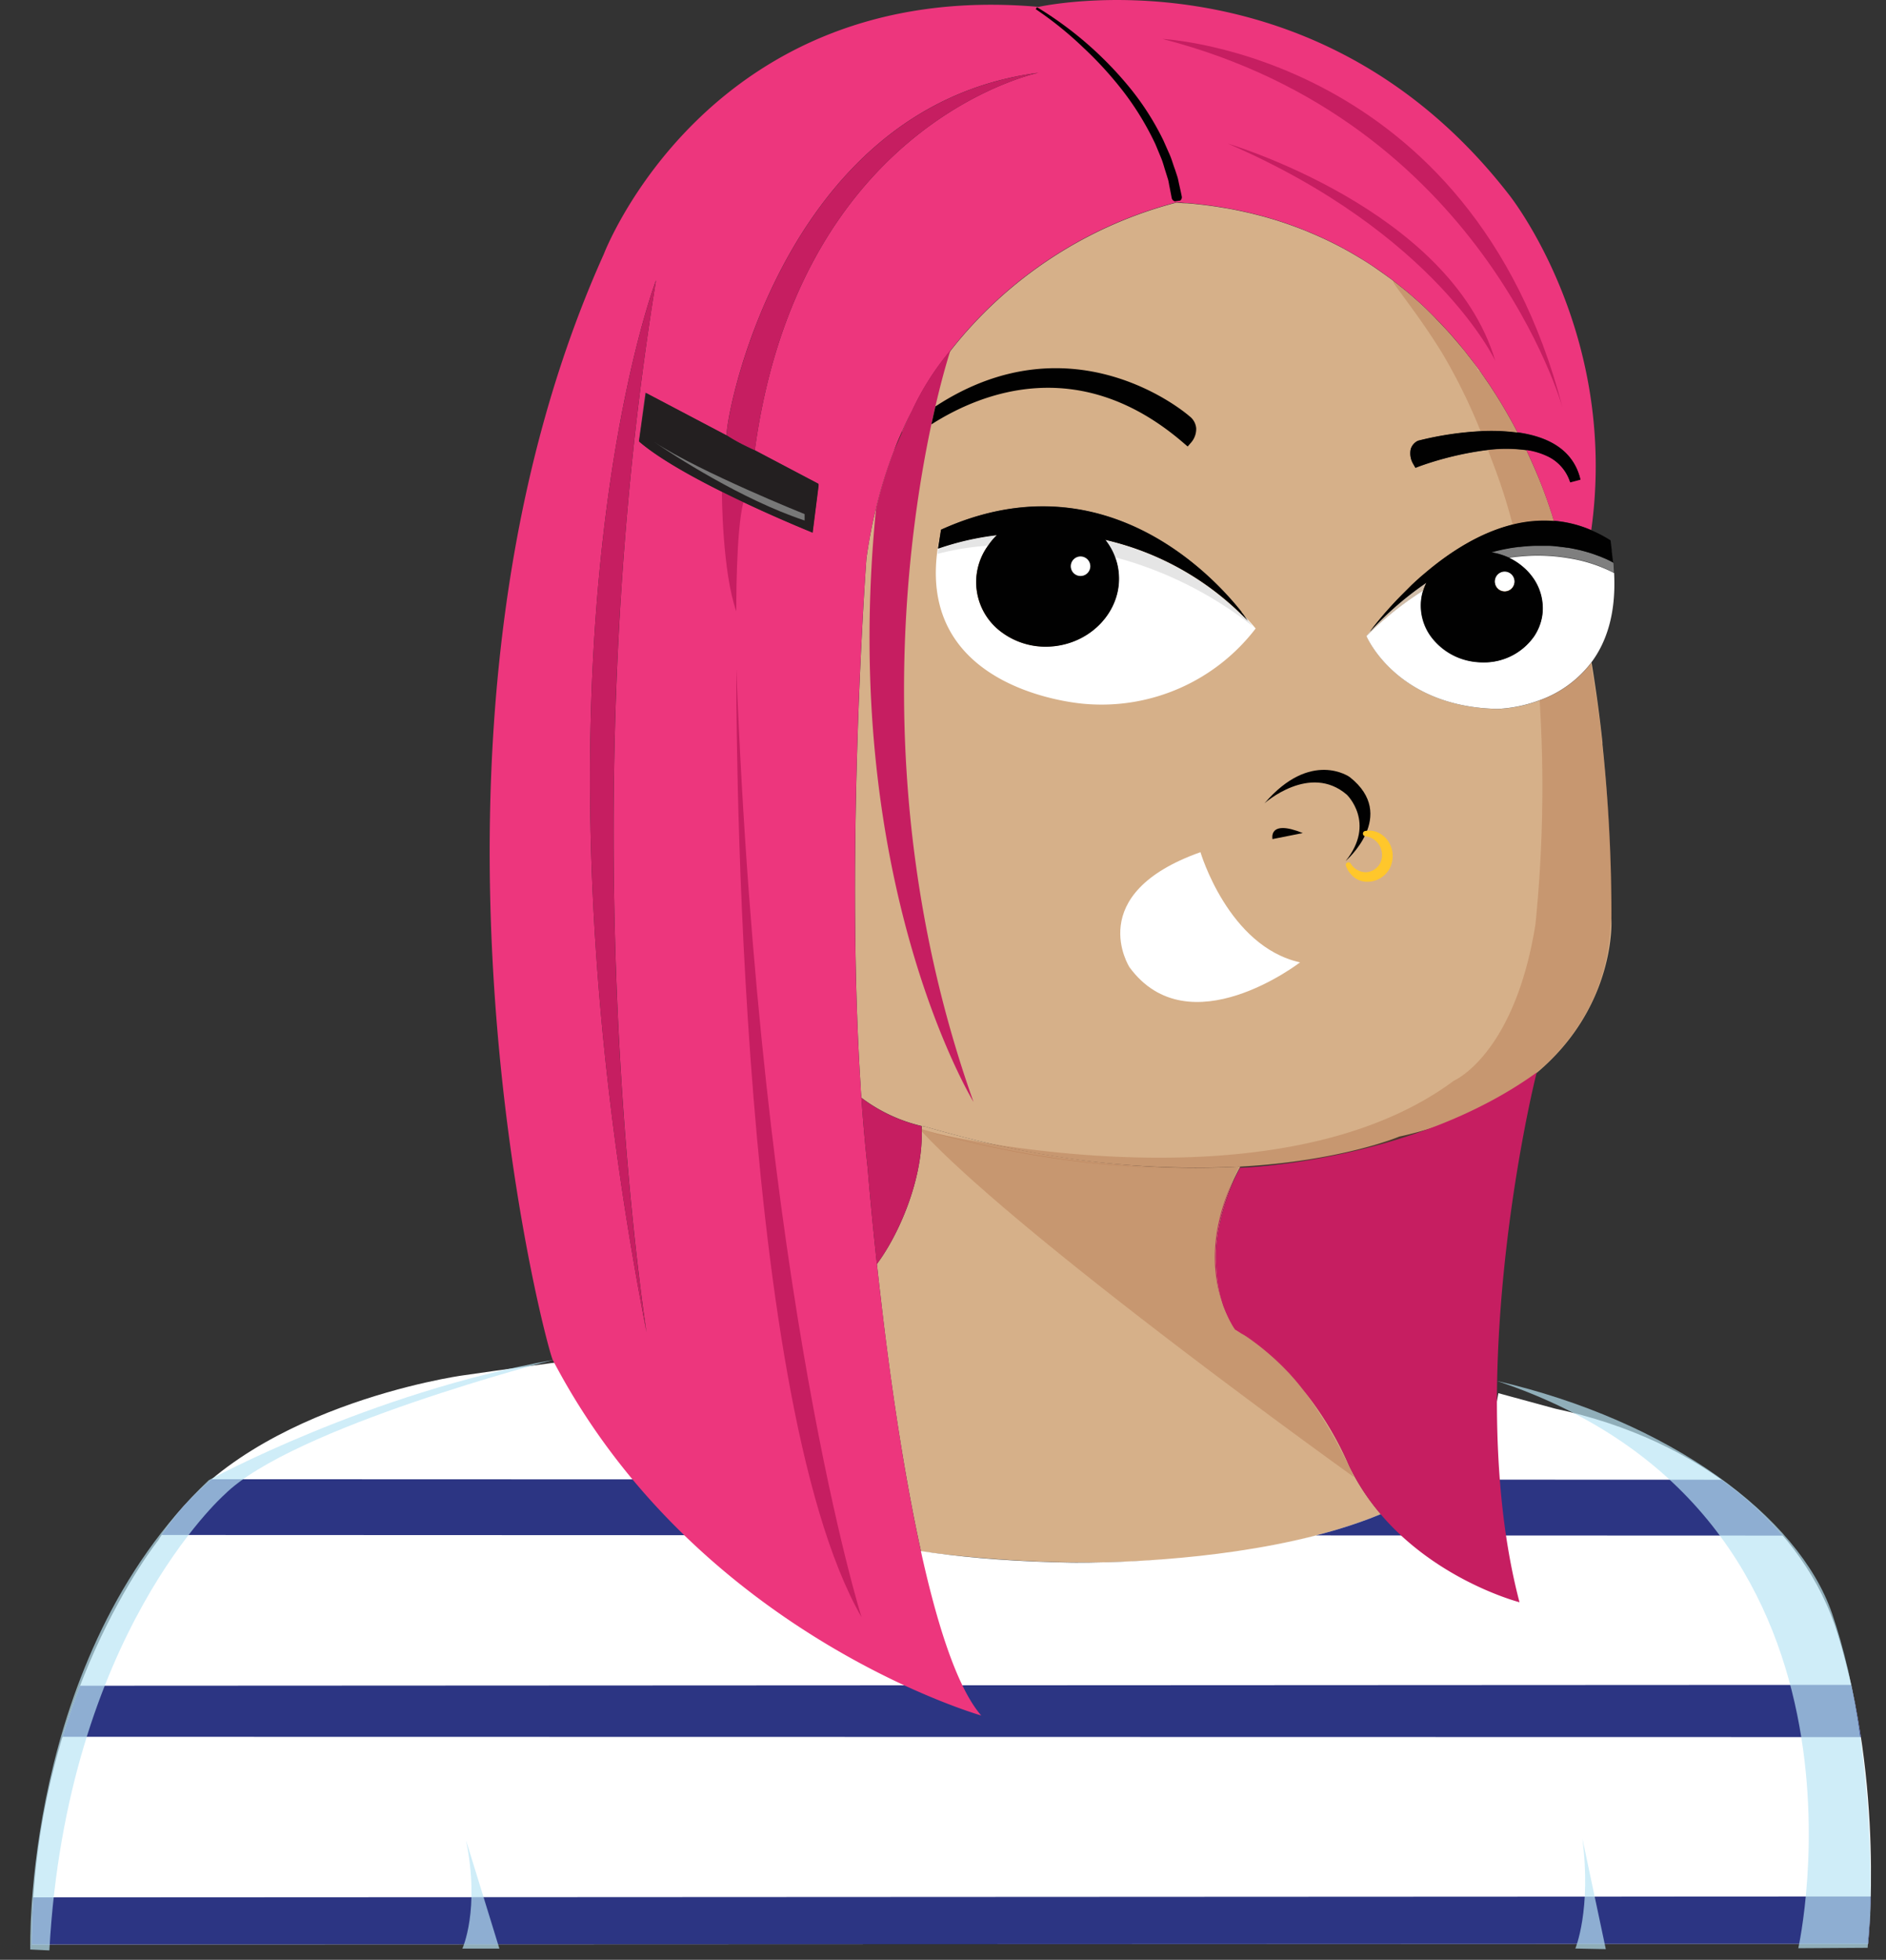 <svg id="Layer_1" data-name="Layer 1" xmlns="http://www.w3.org/2000/svg" xmlns:xlink="http://www.w3.org/1999/xlink" viewBox="0 0 356.47 370.26"><rect x="0" y="0" width="356.47" height="370.26" fill="#333333" stroke="none"/><defs><style>.cls-1{fill:#fff;}.cls-2{fill:#d6b089;}.cls-3{fill:#9f4c24;opacity:0.25;}.cls-4{fill:#010101;}.cls-5{clip-path:url(#clip-path);}.cls-6{fill:#2c3583;}.cls-7{fill:#b9e5f4;opacity:0.69;}.cls-8{fill:#ed367d;}.cls-9{fill:#c61e61;}.cls-10{fill:#231f20;}.cls-11{fill:#787878;}.cls-12{fill:#ffc72b;}.cls-13{fill:#ccc;opacity:0.5;}</style><clipPath id="clip-path"><path id="white_ground" class="cls-1" d="M283.2,263.21c-5.17,33.65-80.49,32-80.86,32-78.61-1.3-78.94-33.62-79.58-40.11,0,0-18.11,2.26-35.46,4.78,0,0-42.17,5.89-57.38,31.12C29.92,291,6,320.79,6,367.37l347.1-.13s3.14-30-5.83-58.74c-6.19-19.85-25.49-36.4-53.34-42.37Z"/></clipPath></defs><g id="skin"><path class="cls-2" d="M174.08,293.13c-3.43-15.59-6-33.75-7.62-48-.26-2.21-.5-4.33-.72-6.33,4-5.31,8.64-15.66,8.48-25.07,0-.15,0-.3,0-.45s0-.37,0-.55c.46.1.71.13.71.13.82.24,1.64.48,2.46.7,23.21,6.52,42.52,7.66,57,6.85l0,.06h0c-.41.75-.78,1.5-1.13,2.23l-.09.2c-1.5,3.53-3.93,10.41-3.21,16.86a25.77,25.77,0,0,0,1.1,6.34l.06.19c.06.18.12.36.19.54a24,24,0,0,0,1.15,2.58c.11.22.23.42.33.6l.15.26.11.17a5.14,5.14,0,0,0,.32.49s0,0,0,0a1.1,1.1,0,0,0,.09.14h0l1.24.76c1.93,1,6.3,3.59,11.63,10.63l0,0A62.43,62.43,0,0,1,255,276.91a42.2,42.2,0,0,0,6,9.16S231,300.39,174.08,293.13Z"/><path class="cls-2" d="M304.57,173.6v-.11h0a310.72,310.72,0,0,0-1.69-32.86c0-.12,0-.24,0-.36-.57-5.34-1.28-10.38-2.06-15.11a1.71,1.71,0,0,1-.11.14,21.29,21.29,0,0,1-9.67,7,26.32,26.32,0,0,1-7.9,1.64c-18.46-.33-24.37-12.71-24.84-13.76a61.54,61.54,0,0,1,10.7-8.59,8.75,8.75,0,0,1,.59-1.46,61.88,61.88,0,0,0-10.5,9.06h0l-.18.17.59-.78.34-.44q.13-.15.27-.33c.22-.27.46-.57.74-.9l.9-1.06.34-.38c.57-.65,1.22-1.36,1.93-2.11l.86-.88.93-.93,1-1c.42-.39.85-.79,1.29-1.18.28-.26.57-.51.86-.75a.1.1,0,0,1,0,0l.57-.48c4.52-3.81,10.17-7.47,16.38-9a24.26,24.26,0,0,1,7.81-.66c-.09-.32-.2-.68-.32-1.07s-.17-.55-.27-.84c-.05-.14-.09-.28-.14-.42l-.18-.54-.06-.16c-.07-.23-.16-.47-.24-.71l-.06-.18-.54-1.49c-.85-2.29-2-5-3.4-8a28.48,28.48,0,0,0-7.27-.05,61,61,0,0,0-12.92,3.08l-.79.3-.42-.73a3.92,3.92,0,0,1-.47-2.78,2.52,2.52,0,0,1,1.28-1.55l.21-.08a61.34,61.34,0,0,1,11.72-1.77,37.53,37.53,0,0,1,7,.27l-.47-.91c-1.11-2.08-2.35-4.23-3.74-6.42l-.78-1.2c-.39-.6-.79-1.19-1.21-1.78a4,4,0,0,0-.22-.34s0,0,0,0l-.13-.18c-.68-1-1.38-1.92-2.1-2.87a1.34,1.34,0,0,0-.11-.14l0,0c-.2-.26-.4-.52-.61-.77-.37-.48-.75-1-1.13-1.42-.68-.82-1.38-1.64-2.09-2.45s-1.53-1.68-2.33-2.51l-.58-.6L271.2,60l0,0c-.32-.33-.65-.66-1-1s-.45-.45-.69-.68c-.42-.4-.85-.8-1.29-1.19s-.93-.84-1.4-1.24c-.65-.57-1.32-1.13-2-1.66a1.84,1.84,0,0,0-.22-.17l-.23-.19-.11-.09-.1-.09-.3-.23-.09-.07-.09-.06-.23-.19-.72-.55c-1-.72-2-1.43-3-2.12s-2.08-1.36-3.16-2a67.9,67.9,0,0,0-9-4.53c-.51-.22-1-.43-1.54-.63-.8-.31-1.61-.61-2.44-.9-.47-.17-.95-.33-1.44-.49-.75-.25-1.52-.48-2.31-.71-.57-.17-1.16-.33-1.75-.48s-1.39-.36-2.1-.52-1.42-.32-2.15-.47-1.45-.29-2.2-.41-1.36-.23-2.05-.33-1.51-.21-2.28-.3-1.51-.17-2.27-.24l-.76-.06-.26,0c-.55,0-1.11-.09-1.67-.12a79.84,79.84,0,0,0-42.8,28.13,74.85,74.85,0,0,0-7.14,11.25c-.68,1.3-1.33,2.64-1.95,4-.5,1.12-1,2.26-1.44,3.44a.11.11,0,0,0,0,.07A84.55,84.55,0,0,0,165.57,96a94.44,94.44,0,0,0-1.81,9.54s-4,54.1-1.1,99.56c0,.77.1,1.53.15,2.29a30.38,30.38,0,0,0,11.38,5.34c.46.1.71.13.71.13.82.24,1.64.48,2.46.7q5,1.41,9.78,2.49a169.57,169.57,0,0,0,47.24,4.36c19.34-1.09,30.1-5.68,30.1-5.68a68.44,68.44,0,0,0,19.06-7.21,3.79,3.79,0,0,0,.34-.2C305.88,194.38,304.57,173.6,304.57,173.6ZM208.92,102a11.73,11.73,0,0,1,1.85,3.26,10.94,10.94,0,0,1,.65,2.53,11.38,11.38,0,0,1,.1,1.54c0,6.2-5,11.73-11.83,12.68a15.09,15.09,0,0,1-2,.14,13.89,13.89,0,0,1-8.38-2.75,11.72,11.72,0,0,1-2.56-16.32,12.38,12.38,0,0,1,1.67-2,53.08,53.08,0,0,0-11,2.51l-.11,0,.32-2,.24-1.53c30.67-13.9,51.57,8.92,56.77,15.5l0,.06.29.36c.61.8.93,1.27.93,1.27A54.18,54.18,0,0,0,208.92,102Zm75.58,6.08a1.85,1.85,0,1,0,1.73,2A1.85,1.85,0,0,0,284.5,108.06Z"/></g><g id="skin_shading"><path class="cls-3" d="M175.71,213.87l.13,0Z"/><path class="cls-3" d="M279.85,81.46a108.28,108.28,0,0,0-7-14.3c-5.05-8.38-11.07-15.19-9.15-13.89l.09.06.09.07.3.23.1.09.11.09.23.19c1.19,1,3.29,2.9,6.59,5.92l0,0,.12.11,3.11,2.84a23,23,0,0,1,3.63,4.91l0,0a.08.08,0,0,1,0,0l1.19,1.89c0,.07-.05.14,0,.2,0-.1.43.23,1.07,1l.06.06s0,0,0,0A61.33,61.33,0,0,1,287,81.75l-.15,0A37.53,37.53,0,0,0,279.85,81.46Z"/><path class="cls-3" d="M293.92,98.48l-.2,0a24.26,24.26,0,0,0-7.81.66,108.84,108.84,0,0,0-4.07-12.51s-.21-.59-.6-1.62a28.48,28.48,0,0,1,7.27.05l.1,0A131.9,131.9,0,0,1,293.92,98.48Z"/><path class="cls-3" d="M304.62,172.69c0,.12,0,.41-.05.79h0c0,.47-.09,1.08-.16,1.64-.3,2.48-.24,19.9-20.53,32.22a3.79,3.79,0,0,1-.34.2,72.66,72.66,0,0,1-17.21,7.28s-36.31,14-90.49-.93c.77.18,4.94,1.15,11.3,2.18,20.14,3.24,62.23,7,87.65-11.89,0,0,11.45-4.85,15.42-29.51a258.68,258.68,0,0,0,.79-42.42,21.29,21.29,0,0,0,9.67-7c.83,4.66,1.57,9.65,2.17,15,0,.12,0,.24,0,.36A291.47,291.47,0,0,1,304.62,172.69Z"/><path class="cls-3" d="M255.91,279.06c-1-.7-62.94-45.11-81.69-65.3l-.57-.63.56.18c4.11,1.26,30.35,8.9,60,7.22,0,0-.44.82-1,2.2l-.09.2c-1.5,3.53-3.93,10.41-3.21,16.86a25.77,25.77,0,0,0,1.1,6.34l.06.19c.06.18.12.36.19.54a16.32,16.32,0,0,0,1.88,3.85,1.88,1.88,0,0,0,.12.18l.07.09a1.1,1.1,0,0,0,.09.14h0a2,2,0,0,0,.18.26c.05.05.42.18,1.06.5,1.93,1,6.3,3.59,11.63,10.63l0,0A88.88,88.88,0,0,1,255.91,279.06Z"/></g><path class="cls-4" d="M240.51,158.53s-.86-3.81,5.73-1.14Z"/><path class="cls-4" d="M239,151.77s8.56-7.65,15.56-1.63c0,0,5.58,5.34-.23,12.54,0,0,10-8.61.78-15.87C255.12,146.81,247.78,141.53,239,151.77Z"/><g id="shirt"><path id="white_ground-2" data-name="white_ground" class="cls-1" d="M283.2,263.21c-5.17,33.65-80.49,32-80.86,32-78.61-1.3-78.94-33.62-79.58-40.11,0,0-18.11,2.26-35.46,4.78,0,0-42.17,5.89-57.38,31.12C29.92,291,6,320.79,6,367.37l347.1-.13s3.14-30-5.83-58.74c-6.19-19.85-25.49-36.4-53.34-42.37Z"/><g class="cls-5"><polygon id="stripe_3" class="cls-6" points="356.19 328.19 2.86 328.13 4.83 318.49 354.89 318.32 356.19 328.19"/><polygon id="stripe_2" class="cls-6" points="356.47 367.86 0 370.26 2.41 358.47 355.12 358.3 356.47 367.86"/><polygon id="stripe_1" class="cls-6" points="344.96 290.12 16 290 17.97 279.46 343.38 279.57 344.96 290.12"/></g></g><g id="shirt_shading"><path class="cls-7" d="M282.9,260.89c32.72,7.57,57,25.51,63.36,43.9,4.35,12.64,7.74,32.06,7.23,57L353,368l-13.11.08S358.31,286,282.9,260.89Z"/><path class="cls-7" d="M88.08,347.67l6.31,20.48-7,0S90.77,360.84,88.08,347.67Z"/><path class="cls-7" d="M299.08,347.33l4.43,20.92-5.76-.11S300.82,360.83,299.08,347.33Z"/><path class="cls-7" d="M5.72,368.32s-1.55-55.09,33.74-88.67c0,0,30.3-16.53,65.08-22.72,0,0-49.41,12.74-62.15,25.48,0,0-29.79,26.34-33.06,86.08Z"/></g><path id="mouth" class="cls-1" d="M226.9,161s5.24,17.8,18.82,20.82c0,0-21,16.2-32.23.93C213.49,182.75,204.59,168.91,226.9,161Z"/><g id="hair"><path id="hair_color" class="cls-8" d="M285.21,36.78C248.55-10.45,196.31,1.3,196.31,1.3,134-4.17,114.13,48,114.13,48c-41.61,92.48-10.37,208.87-9.58,209.07.3.57.6,1.14.91,1.7,27.36,50.33,80,65.34,80,65.34-9.64-11.12-15.87-52.06-19-79-.26-2.21-.5-4.33-.72-6.33-1.17-10.78-1.74-18.08-1.74-18.08-.48-4.3-.87-8.77-1.19-13.33-.05-.76-.11-1.52-.15-2.29-2.93-45.46,1.1-99.56,1.1-99.56A94.44,94.44,0,0,1,165.57,96,84.55,84.55,0,0,1,169,85.12a.11.11,0,0,1,0-.07c.45-1.18.94-2.32,1.44-3.44.62-1.39,1.27-2.73,1.95-4a51.59,51.59,0,0,1,7.14-11.25,79.84,79.84,0,0,1,42.8-28.13c.56,0,1.12.07,1.67.12l.26,0,.76.06c.77.07,1.52.15,2.27.24s1.53.19,2.28.3,1.38.21,2.05.33,1.48.26,2.2.41,1.45.3,2.15.47,1.41.34,2.1.52,1.18.31,1.75.48c.79.23,1.56.46,2.31.71.49.16,1,.32,1.44.49.83.29,1.64.59,2.44.9.52.2,1,.41,1.54.63a67.9,67.9,0,0,1,9,4.53c1.08.64,2.13,1.31,3.16,2s2,1.4,3,2.12l.72.55.32.25.09.07.3.23.1.09.11.09.23.19a1.84,1.84,0,0,1,.22.17c.68.53,1.35,1.09,2,1.66.47.4.94.82,1.4,1.24s.87.79,1.29,1.19c.24.23.47.45.69.68s.67.65,1,1l0,0,.7.71c.8.83,1.57,1.66,2.33,2.51s1.41,1.63,2.09,2.45c.38.47.76.94,1.13,1.42.22.27.43.55.64.82a.08.08,0,0,1,0,0l.09.1c.72,1,1.42,1.91,2.1,2.87l.07.12c.11.14.21.29.3.43.42.59.82,1.18,1.21,1.78l.78,1.2c1.39,2.19,2.63,4.34,3.74,6.42l.47.91.15,0c5.31.77,10.05,3,11.59,8.36l.11.52-1.93.51a8.14,8.14,0,0,0-4.46-5,13.86,13.86,0,0,0-3.72-1.1l-.1,0c1.44,3,2.55,5.72,3.4,8l.54,1.49.06.18c.08.24.17.48.24.71l.06.16.18.54c.05.14.09.28.14.42q.15.44.27.84c.12.39.23.75.32,1.07l.2,0a22.17,22.17,0,0,1,6.88,1.76C306,62.67,285.21,36.78,285.21,36.78ZM124,52.94c-16.62,101.79-2.37,195.08-1.79,198.79C97.15,122.85,124,52.94,124,52.94Zm18.68,32.13,11.69,6.16.32.16,0,.35-1.12,8.84-.6-.25c-.95-.38-23.37-9.49-32-16.8l-.21-.18L122,74.19l.62.33,14.84,7.81-.07-.07c-.74-.84,9.53-62.07,58.87-68.51C193.62,14.34,150.87,24.82,142.66,85.07Z"/><g id="dark_hair"><path class="cls-9" d="M174.22,213.76c.16,9.41-4.52,19.76-8.48,25.07-1.17-10.78-1.74-18.08-1.74-18.08-.48-4.3-.87-8.77-1.19-13.33a30.38,30.38,0,0,0,11.38,5.34c0,.18,0,.36,0,.55S174.22,213.61,174.22,213.76Z"/><path class="cls-9" d="M184,208.18c-.68-1.13-25.39-42.6-18.41-112.15A84.55,84.55,0,0,1,169,85.12a.11.11,0,0,1,0-.07c.46-1.12,1-2.29,1.51-3.5s1.21-2.64,1.88-4a51.59,51.59,0,0,1,7.14-11.25l.12-.13c-.1.3-1.33,4.06-2.85,10.59-.25,1.06-.5,2.19-.76,3.39C171.05,103.62,164.61,153.65,184,208.18Z"/><path class="cls-9" d="M282.93,264.71c0,12.76,1.11,26,4.27,38,0,0-22.59-5.8-32.21-25.75a62.43,62.43,0,0,0-8.67-14.35l0,0c-5.33-7-9.7-9.68-11.63-10.63l-1.24-.76h0a1.1,1.1,0,0,1-.09-.14s0,0,0,0a5.14,5.14,0,0,1-.32-.49l-.11-.17-.15-.26-.33-.6a24,24,0,0,1-1.15-2.58c-.07-.18-.13-.36-.19-.54l-.06-.19a25.77,25.77,0,0,1-1.1-6.34c-.72-6.45,1.71-13.33,3.21-16.86l.09-.2c.35-.73.72-1.48,1.13-2.23h0c1.12,0,33-1.31,56.08-18C290.44,202.47,283,232.18,282.93,264.71Z"/><path class="cls-9" d="M233.31,251l-.06-.07a1.88,1.88,0,0,1-.12-.18c-.07-.12-.16-.25-.25-.41l.11.17A5.14,5.14,0,0,0,233.31,251Z"/><path class="cls-9" d="M229.9,239.79a25.77,25.77,0,0,0,1.1,6.34c-1.63-4.83-2.71-12.92,2.11-23.2C231.61,226.46,229.18,233.34,229.9,239.79Z"/><path class="cls-9" d="M246.29,262.52a48.68,48.68,0,0,0-11.63-10.63C236.59,252.84,241,255.48,246.29,262.52Z"/><path class="cls-9" d="M139.17,126.42s-.71,136.73,23.67,179.12C162.84,305.54,143.76,245.13,139.17,126.42Z"/><path class="cls-9" d="M122.19,251.73C97.15,122.85,124,52.94,124,52.94,107.36,154.73,121.61,248,122.19,251.73Z"/><path class="cls-9" d="M219.72,7.36S278,10.18,295.33,77C295.33,77,280.14,22.9,219.72,7.36Z"/><path class="cls-9" d="M136.47,92.91c-.06.31.06,15.19,2.7,22.6,0,0-.11-15.16,1.34-20.64Z"/><path class="cls-9" d="M196.27,13.75c-2.65.59-45.4,11.07-53.61,71.32,0,0-4.65-2.12-5.26-2.81C136.66,81.42,146.93,20.19,196.27,13.75Z"/><path class="cls-9" d="M232.09,27.14s42,12.37,50.52,41C282.61,68.12,271.3,44.1,232.09,27.14Z"/></g><path id="hair_part" class="cls-4" d="M196,1.36a68.46,68.46,0,0,1,17.58,15.27,51,51,0,0,1,6.32,9.92l1.2,2.71c.39.9.64,1.86,1,2.8l.46,1.41c.14.47.22,1,.33,1.45l.32,1.45.15.73a.77.77,0,0,1-.3.8l-1,.14a.85.85,0,0,1-.6-.63l-.13-.69-.27-1.39c-.1-.46-.16-.93-.28-1.39l-.42-1.35c-.3-.9-.52-1.82-.88-2.7l-1.09-2.63a54.34,54.34,0,0,0-5.91-9.76A69.06,69.06,0,0,0,204.76,9a67.3,67.3,0,0,0-9-7.27Z"/></g><g id="hair_clip"><path class="cls-10" d="M154.35,91.23l-11.69-6.16,0,0-.07,0a38.78,38.78,0,0,1-5-2.67l0,0-14.84-7.81-.62-.33-1.34,9.16.21.18c8.67,7.31,31.09,16.42,32,16.8l.6.25,1.12-8.84,0-.35Zm-2.28,7.1c-12-4-24.7-12.31-28.39-14.8,8.64,5.68,28.39,13.6,28.39,13.6Z"/><path id="clip_highlight" class="cls-11" d="M152.07,97.13v1.2c-12-4-24.7-12.31-28.39-14.8C132.32,89.21,152.07,97.13,152.07,97.13Z"/></g><path id="nosering" class="cls-12" d="M258,157a4.14,4.14,0,0,1,2.49.3,4.75,4.75,0,0,1,1.94,1.7,5.1,5.1,0,0,1,.8,2.5,5.32,5.32,0,0,1-.57,2.58,4.83,4.83,0,0,1-4.47,2.51,4,4,0,0,1-2.44-1,5,5,0,0,1-1.36-2,.5.5,0,0,1,.3-.64.51.51,0,0,1,.59.18v0a3.38,3.38,0,0,0,2.93,1.66,3.24,3.24,0,0,0,2.63-1.66,3.6,3.6,0,0,0,0-3.2,3.53,3.53,0,0,0-2.78-1.93h0a.51.51,0,0,1-.45-.55A.5.5,0,0,1,258,157Z"/><g id="eyebrows"><path class="cls-4" d="M170.47,81.61c-.5,1.12-1,2.26-1.44,3.44.46-1.12,1-2.29,1.51-3.5Zm55.62-.72a3.22,3.22,0,0,0-1.29-2.27c-.24-.22-21.8-19-48-1.83-.25,1.06-.5,2.19-.76,3.39,9.59-6.11,28.12-13.36,47.68,3.53l.76.65.65-.75A3.92,3.92,0,0,0,226.09,80.89Z"/><path class="cls-4" d="M298.72,90.63l-1.93.51a8.14,8.14,0,0,0-4.46-5,13.86,13.86,0,0,0-3.72-1.1l-.1,0a28.48,28.48,0,0,0-7.27-.05,61,61,0,0,0-12.92,3.08l-.79.3-.42-.73a3.92,3.92,0,0,1-.47-2.78,2.52,2.52,0,0,1,1.28-1.55l.21-.08a61.34,61.34,0,0,1,11.72-1.77,37.53,37.53,0,0,1,7,.27l.15,0c5.31.77,10.05,3,11.59,8.36Z"/></g><g id="eyes"><g id="eye_whites"><path class="cls-1" d="M237.33,118.74A36.68,36.68,0,0,1,205.24,133s-33.59-2-27.66-31.38l-.32,2,.11,0a53.08,53.08,0,0,1,11-2.51,12.38,12.38,0,0,0-1.67,2,11.72,11.72,0,0,0,2.56,16.32,13.89,13.89,0,0,0,8.38,2.75,15.09,15.09,0,0,0,2-.14c6.82-.95,11.83-6.48,11.83-12.68a11.38,11.38,0,0,0-.1-1.54,10.94,10.94,0,0,0-.65-2.53,11.73,11.73,0,0,0-1.85-3.26,54.18,54.18,0,0,1,26.93,15.3s-.32-.47-.93-1.27c.13.13.25.27.36.4C236,117.16,236.65,117.94,237.33,118.74Z"/><path class="cls-1" d="M300.78,125.15a1.71,1.71,0,0,1-.11.14,21.29,21.29,0,0,1-9.67,7,26.32,26.32,0,0,1-7.9,1.64c-18.46-.33-24.37-12.71-24.84-13.76a61.54,61.54,0,0,1,10.7-8.59,8.82,8.82,0,0,0-.35,1.54,9.91,9.91,0,0,0,2,7.39,12.06,12.06,0,0,0,8,4.54,14,14,0,0,0,1.69.11,11.53,11.53,0,0,0,9.61-4.9,9.64,9.64,0,0,0,1.55-4,9.93,9.93,0,0,0-2-7.4,10.77,10.77,0,0,0-1.68-1.76,11.73,11.73,0,0,0-2.63-1.7q1.14-.18,2.22-.27a34.47,34.47,0,0,1,8.71.27l.51.08a28.47,28.47,0,0,1,8.49,2.78C305.48,116,303.6,121.37,300.78,125.15Z"/></g><g id="eye_shade"><path class="cls-13" d="M188.41,101.1a12.38,12.38,0,0,0-1.67,2,51.1,51.1,0,0,0-9.52,1.54l.15-1A53.08,53.08,0,0,1,188.41,101.1Z"/><path class="cls-13" d="M236.73,118.28a72.06,72.06,0,0,0-26-13,11.73,11.73,0,0,0-1.85-3.26,54.18,54.18,0,0,1,26.93,15.3s-.32-.47-.93-1.27l-.29-.36c.24.27.45.52.65.76C236.23,117.57,236.73,118.28,236.73,118.28Z"/><path class="cls-13" d="M269.55,110.09a8.75,8.75,0,0,0-.59,1.46,61.54,61.54,0,0,0-10.7,8.59l-.08.08.07-.1c.13-.15.39-.49.8-1h0A61.88,61.88,0,0,1,269.55,110.09Z"/><path class="cls-13" d="M305.05,108.18a28.47,28.47,0,0,0-8.49-2.78l-.51-.08a34.47,34.47,0,0,0-8.71-.27q-1.08.09-2.22.27a12.52,12.52,0,0,0-3.3-1c.45-.12.89-.24,1.32-.34l1.3-.28,1.22-.22,1.28-.18.2,0,.85-.09c.67-.06,1.32-.1,2-.12.26,0,.52,0,.78,0h1.19l.62,0c.69,0,1.36.09,2,.16l.93.11.55.08.19,0,1.15.22.61.13.54.12.39.1.38.1c.67.18,1.28.37,1.84.56l.58.21.67.25.7.29a15.91,15.91,0,0,1,1.83.9C305,107,305,107.58,305.05,108.18Z"/></g><path class="cls-4" d="M210.77,105.24a11.73,11.73,0,0,0-1.85-3.26,54.18,54.18,0,0,1,26.93,15.3s-.32-.47-.93-1.27l-.29-.36,0-.06c-5.2-6.58-26.1-29.4-56.77-15.5l-.24,1.53-.32,2,.11,0a53.08,53.08,0,0,1,11-2.51,12.38,12.38,0,0,0-1.67,2,11.72,11.72,0,0,0,2.56,16.32,13.89,13.89,0,0,0,8.38,2.75,15.09,15.09,0,0,0,2-.14c6.82-.95,11.83-6.48,11.83-12.68a11.38,11.38,0,0,0-.1-1.54A10.94,10.94,0,0,0,210.77,105.24Zm-6.65,3.58a1.84,1.84,0,1,1,1.95-1.74A1.85,1.85,0,0,1,204.12,108.82Z"/><path class="cls-4" d="M304.88,106.18l-.24-2,0-.19-.23-1.9a25.45,25.45,0,0,0-3.59-1.9,22.17,22.17,0,0,0-6.88-1.76l-.2,0a24.26,24.26,0,0,0-7.81.66c-6.21,1.53-11.86,5.19-16.38,9l-.57.48a.1.1,0,0,0,0,0c-.29.24-.58.49-.86.75-.44.39-.87.79-1.29,1.18l-1,1-.93.93-.86.88c-.71.75-1.36,1.46-1.93,2.11l-.34.38-.9,1.06c-.28.33-.52.63-.74.9s-.18.23-.27.33l-.34.44-.59.78.18-.17h0a61.88,61.88,0,0,1,10.5-9.06,9.83,9.83,0,0,0-.94,3,9.91,9.91,0,0,0,2,7.39,12.06,12.06,0,0,0,8,4.54,14,14,0,0,0,1.69.11,11.53,11.53,0,0,0,9.61-4.9,9.64,9.64,0,0,0,1.55-4,9.93,9.93,0,0,0-2-7.4,10.77,10.77,0,0,0-1.68-1.76,11.73,11.73,0,0,0-2.63-1.7,12.52,12.52,0,0,0-3.3-1c.45-.12.89-.24,1.32-.34s.88-.2,1.3-.28.82-.16,1.22-.22l1.28-.18.2,0,.85-.09c.67-.06,1.32-.1,2-.12.26,0,.52,0,.78,0h1.19l.62,0c.69,0,1.36.08,2,.16l.93.11.55.08.19,0,1.15.22.61.13.54.12.39.1.38.1c.67.18,1.28.37,1.84.56l.58.21.67.25.7.29a15.91,15.91,0,0,1,1.83.9Zm-20.38,1.88a1.85,1.85,0,1,1-1.95,1.74A1.85,1.85,0,0,1,284.5,108.06Z"/><g id="eye_highlight"><path class="cls-1" d="M206.07,107.08a1.84,1.84,0,1,1-1.73-1.94A1.85,1.85,0,0,1,206.07,107.08Z"/><path class="cls-1" d="M286.23,110a1.84,1.84,0,1,1-1.73-2A1.85,1.85,0,0,1,286.23,110Z"/></g></g></svg>
